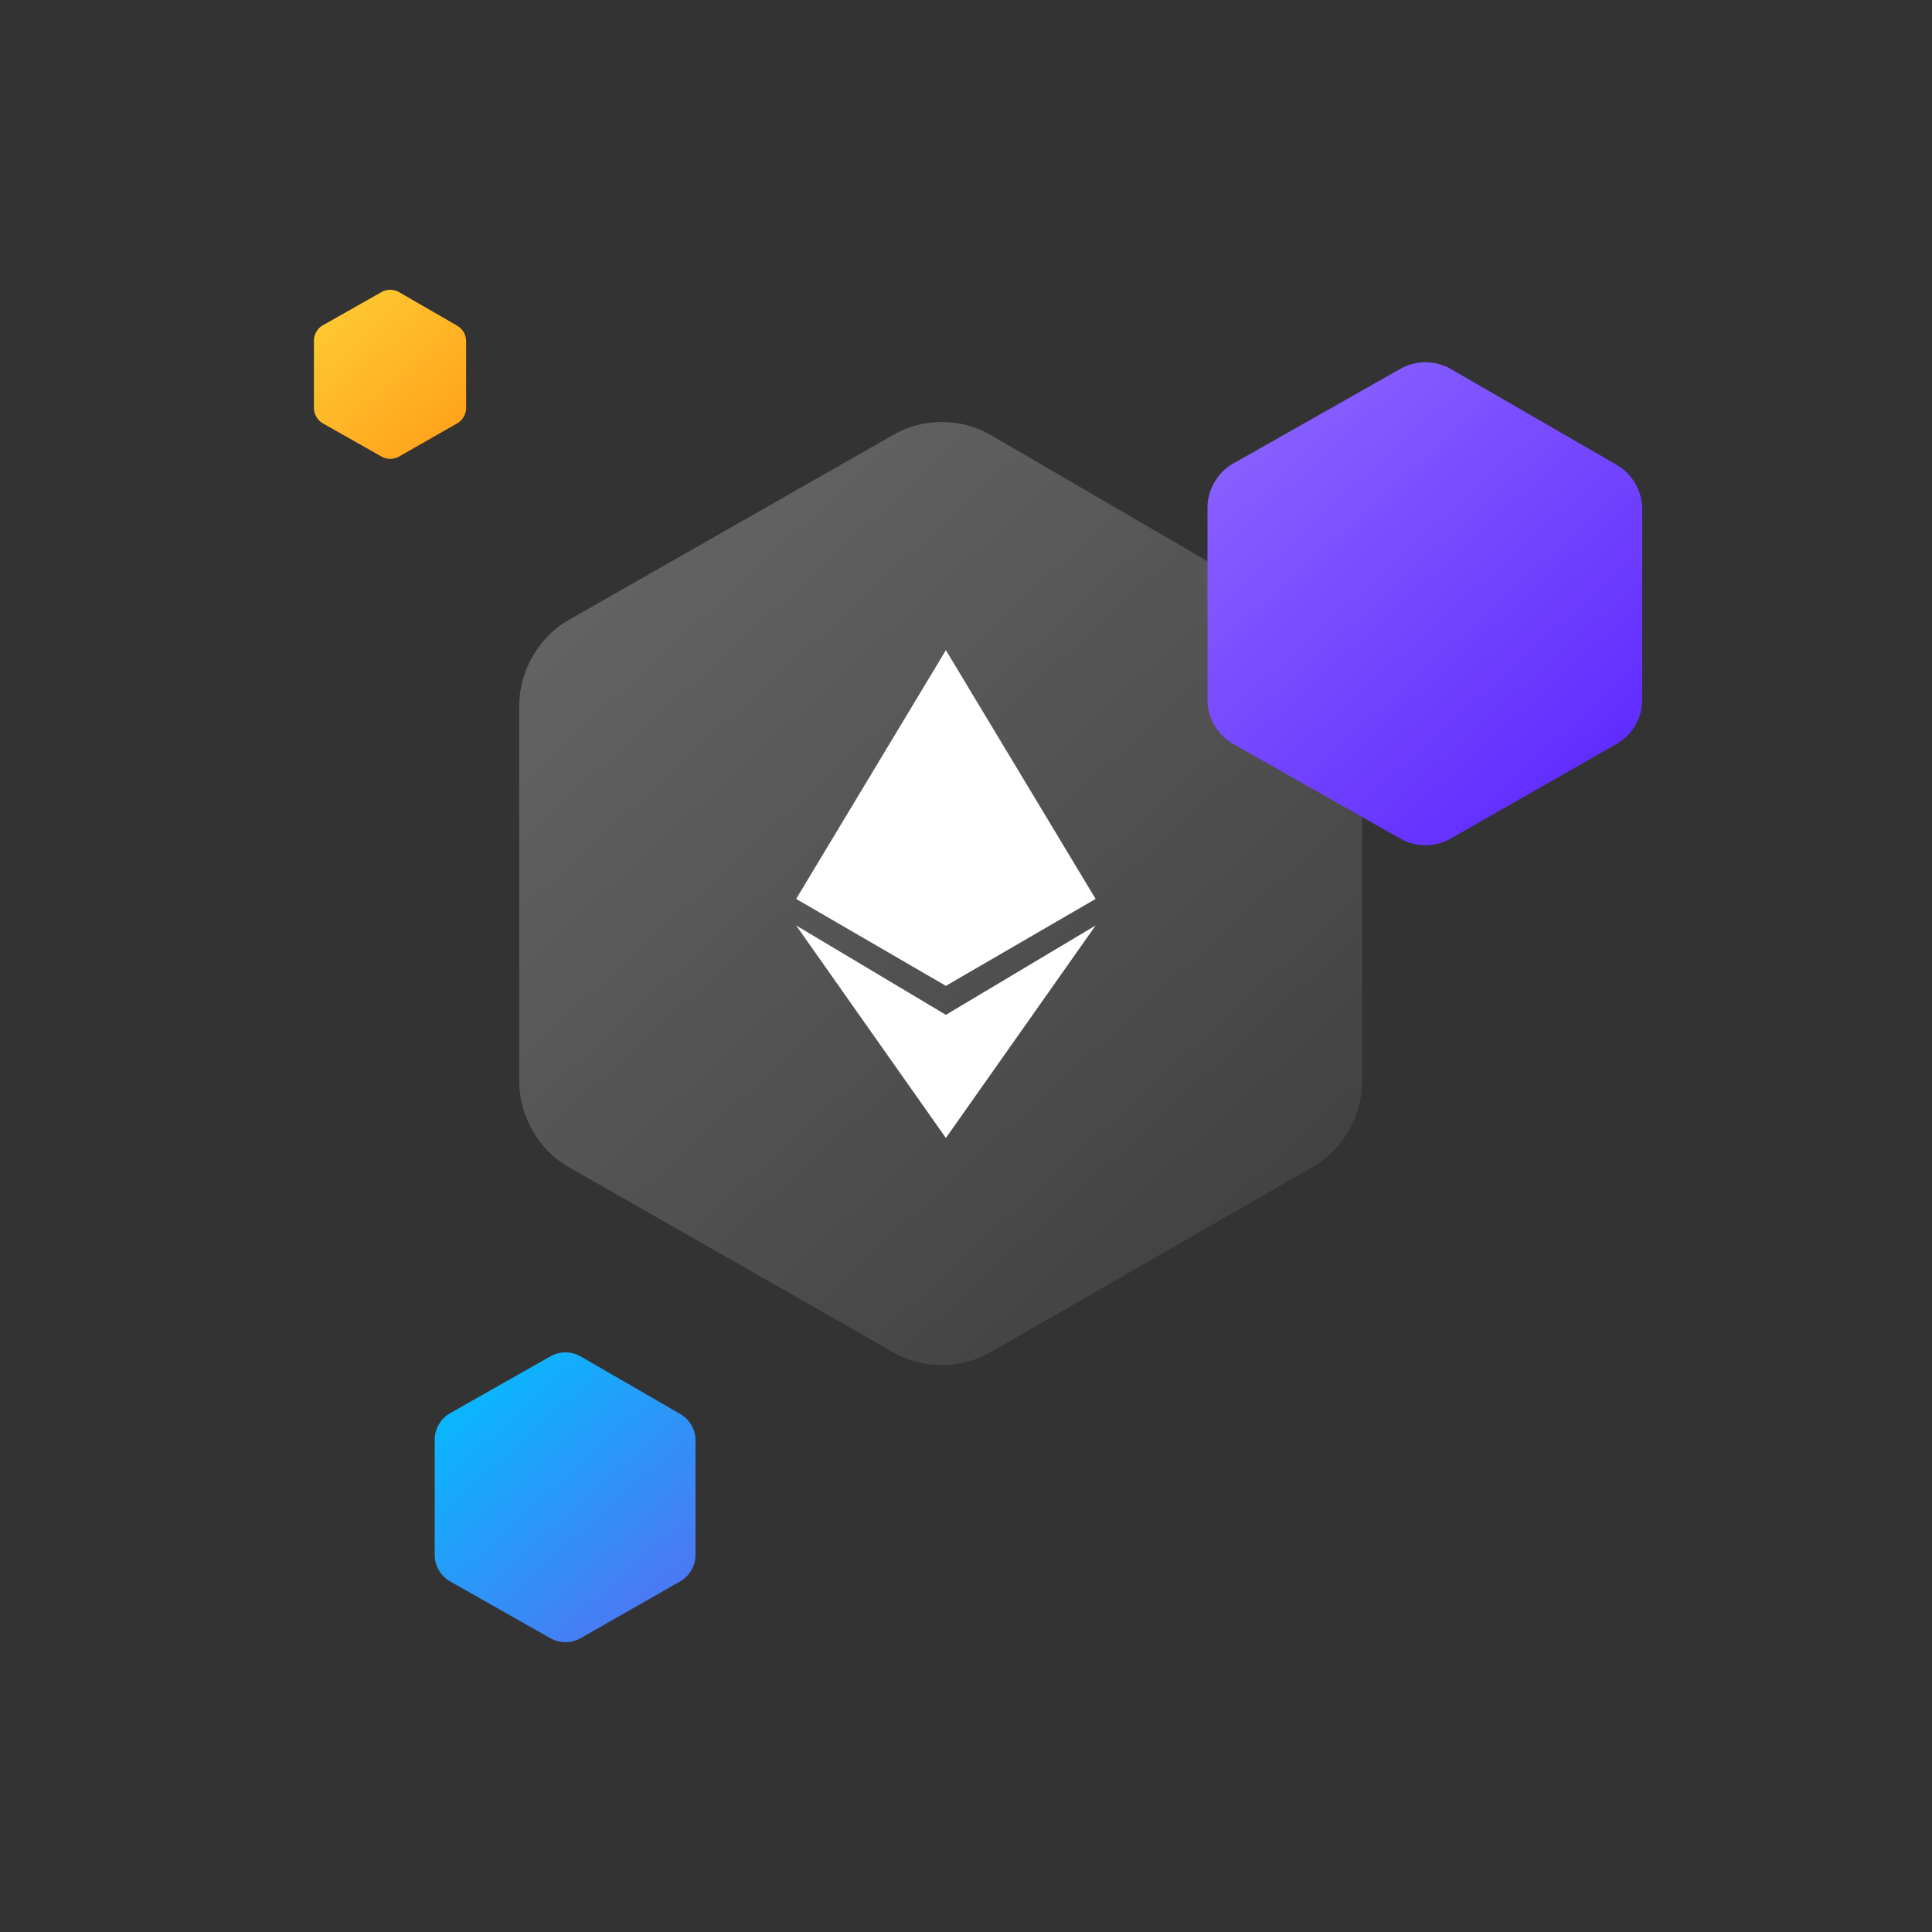 <svg width="80" height="80" xmlns="http://www.w3.org/2000/svg"><rect width="100%" height="100%" fill="#333333" stroke="none"/><defs><linearGradient x1="91.535%" y1="101%" x2="12.233%" y2="2.691%" id="a"><stop stop-color="#FFF" stop-opacity=".1" offset="0%"/><stop stop-color="#FFF" stop-opacity=".5" offset="100%"/></linearGradient><linearGradient x1="90.5%" y1="100%" x2="9.5%" y2="0%" id="b"><stop stop-color="#5C26FF" offset="0%"/><stop stop-color="#8C66FF" offset="100%"/></linearGradient><linearGradient x1="90.5%" y1="100%" x2="9.5%" y2="0%" id="c"><stop stop-color="#556FF2" offset="0%"/><stop stop-color="#00BFFF" offset="100%"/></linearGradient><linearGradient x1="90.5%" y1="100%" x2="9.5%" y2="0%" id="d"><stop stop-color="#FF9F19" offset="0%"/><stop stop-color="#FC3" offset="100%"/></linearGradient></defs><g fill="none" fill-rule="evenodd"><path d="M28 6l13.4 7.8c1.2.7 2 2.1 2 3.5v15.5c0 1.4-.8 2.8-2 3.5L28 44c-1.2.7-2.8.7-4 0l-13.5-7.7c-1.2-.7-2-2.1-2-3.5V17.2c0-1.4.8-2.8 2-3.5L24 6c1.2-.7 2.8-.7 4 0z" fill="url(#a)" opacity=".5" transform="translate(13 12)"/><path d="M47.057 3.269l6.911 3.995A2.128 2.128 0 0155 9.056v7.939c0 .717-.413 1.434-1.032 1.792l-6.91 3.944a2.113 2.113 0 01-2.064 0l-6.962-3.944A2.128 2.128 0 0137 16.995v-7.99c0-.717.413-1.434 1.032-1.792l6.962-3.944a2.113 2.113 0 012.063 0z" fill="url(#b)" transform="translate(13 12)"/><path d="M11.034 44.161l4.147 2.397c.371.215.619.646.619 1.076v4.763c0 .43-.248.86-.619 1.075l-4.147 2.367a1.268 1.268 0 01-1.237 0l-4.178-2.367A1.277 1.277 0 015 52.397v-4.794c0-.43.248-.86.619-1.075l4.178-2.367a1.268 1.268 0 011.237 0z" fill="url(#c)" transform="translate(13 12)"/><path d="M3.52.094L5.94 1.492a.745.745 0 01.361.628v2.778a.745.745 0 01-.361.628L3.52 6.906a.74.74 0 01-.722 0L.361 5.526A.745.745 0 010 4.898V2.102c0-.251.144-.502.361-.628L2.798.094a.74.74 0 01.722 0z" fill="url(#d)" transform="translate(13 12)"/><g fill="#FFF" fill-rule="nonzero"><path d="M39.167 40.822l-6.2-3.6 6.2-10.3 6.2 10.3z"/><path d="M39.167 47.122l-6.2-8.8 6.2 3.7 6.2-3.7z"/></g></g></svg>